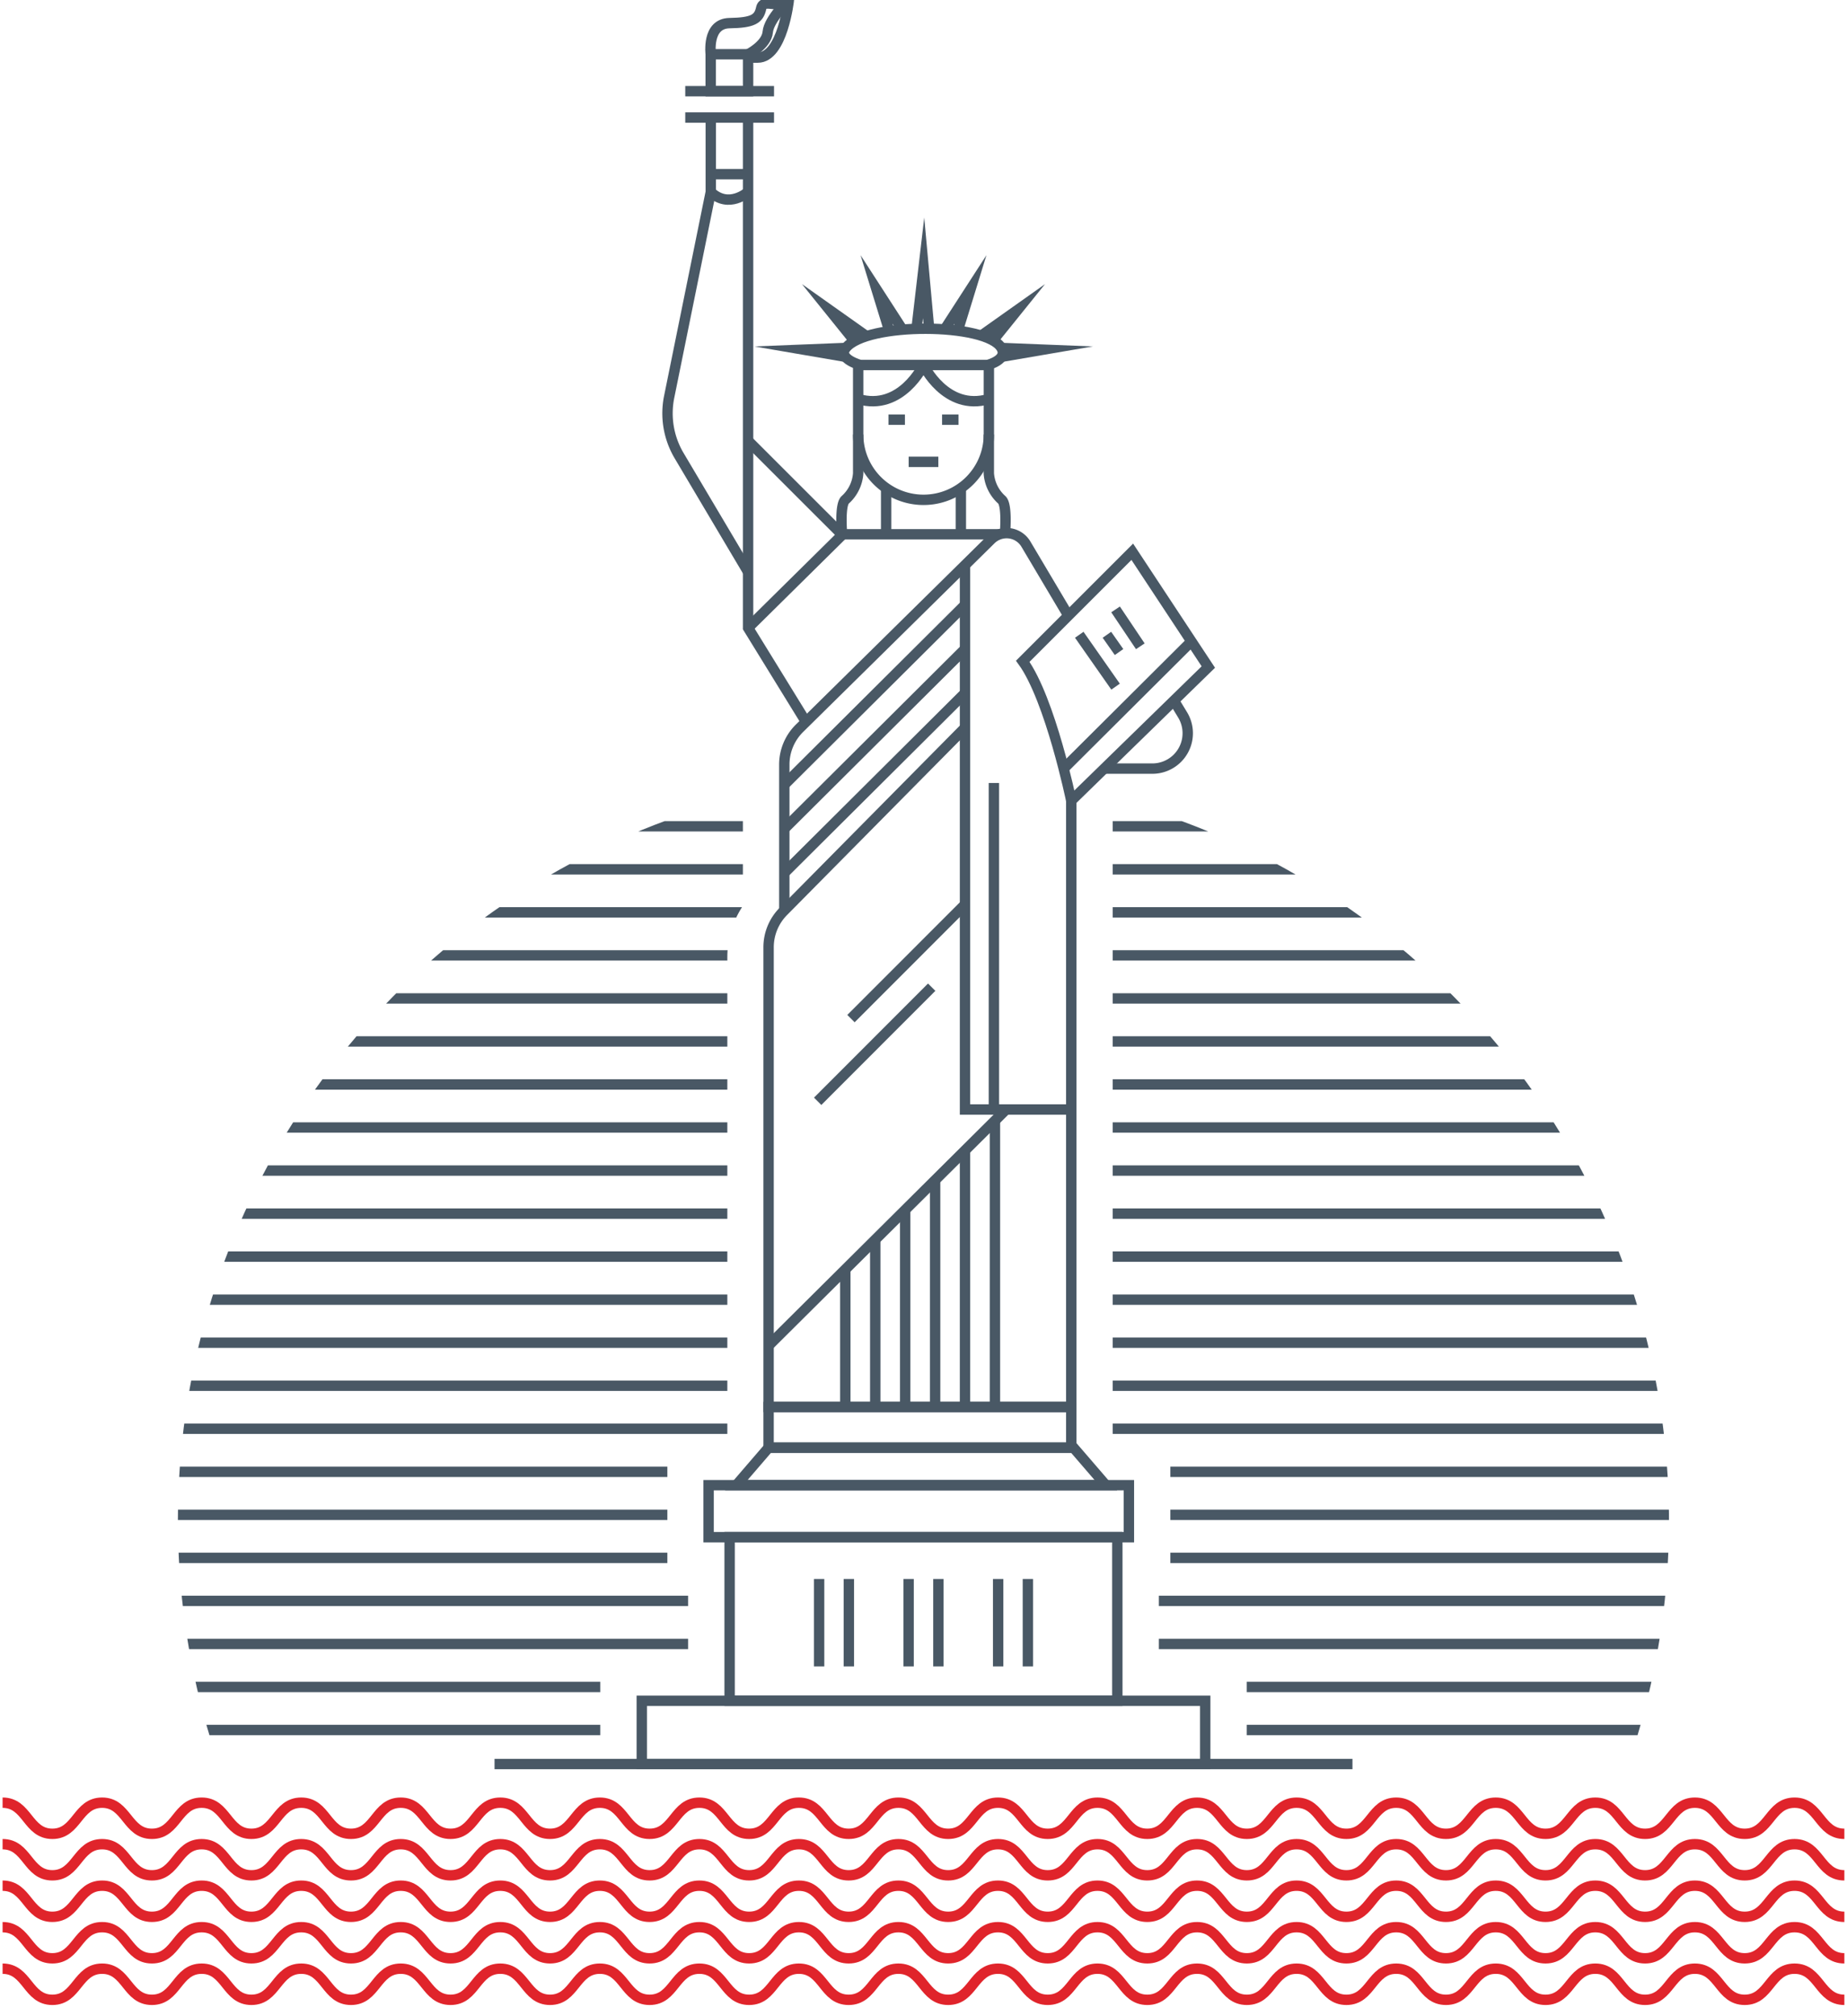 <svg id="Layer_1" data-name="Layer 1" xmlns="http://www.w3.org/2000/svg" xmlns:xlink="http://www.w3.org/1999/xlink" viewBox="0 0 356 388.55"><defs><style>.cls-1,.cls-2,.cls-3{fill:none;}.cls-2,.cls-5{stroke:#495865;}.cls-2,.cls-3,.cls-5{stroke-miterlimit:10;stroke-width:2px;}.cls-3{stroke:#e0242b;}.cls-4{clip-path:url(#clip-path);}.cls-5{fill:#fff;}</style><clipPath id="clip-path"><path class="cls-1" d="M226,157.63c-1.15,0-11.53-.42-11.53-.42V277.57l2.33,2.72h8.78v26h-2.22v15.55H240.3V350H115.7V321.85h16.93V306.3h-4v-26h9.67l1.89-2.2V184.61a17.74,17.74,0,0,1,3-10v-21A143.81,143.81,0,0,0,43.94,344.91c20.79,53.75,70.1,42.58,131.19,42.58,60.77,0,115.6,11.56,136.61-41.75A143.84,143.84,0,0,0,226,157.63Z"/></clipPath></defs><title>USA</title><line class="cls-2" x1="95.32" y1="340.04" x2="260.68" y2="340.04"/><rect class="cls-2" x="123.7" y="327.85" width="108.6" height="12.19"/><rect class="cls-2" x="140.63" y="296.3" width="74.73" height="31.54"/><line class="cls-2" x1="157.88" y1="304.37" x2="157.88" y2="321.22"/><line class="cls-2" x1="163.61" y1="304.37" x2="163.61" y2="321.22"/><line class="cls-2" x1="175.13" y1="304.37" x2="175.13" y2="321.22"/><line class="cls-2" x1="180.87" y1="304.37" x2="180.87" y2="321.22"/><line class="cls-2" x1="192.39" y1="304.37" x2="192.39" y2="321.22"/><line class="cls-2" x1="198.12" y1="304.37" x2="198.12" y2="321.22"/><rect class="cls-2" x="136.58" y="286.29" width="81.01" height="10.02"/><polygon class="cls-2" points="206.92 279.06 148.14 279.06 141.92 286.29 213.15 286.29 206.92 279.06"/><rect class="cls-2" x="148.14" y="271.21" width="58.34" height="7.84"/><line class="cls-2" x1="148.14" y1="259.39" x2="193.93" y2="213.87"/><line class="cls-2" x1="191.77" y1="271.21" x2="191.77" y2="215.96"/><line class="cls-2" x1="186" y1="271.21" x2="186" y2="221.75"/><line class="cls-2" x1="180.24" y1="271.21" x2="180.24" y2="227.48"/><line class="cls-2" x1="174.47" y1="271.21" x2="174.47" y2="233.21"/><line class="cls-2" x1="168.7" y1="271.21" x2="168.7" y2="238.95"/><line class="cls-2" x1="162.93" y1="271.21" x2="162.93" y2="244.68"/><polyline class="cls-2" points="206.48 213.87 186 213.87 186 109.03"/><line class="cls-2" x1="164.02" y1="196.35" x2="186" y2="174.35"/><line class="cls-2" x1="157.6" y1="212.29" x2="179.58" y2="190.29"/><path class="cls-2" d="M206.48,154.35V271.21H148.14v-88.6a9.83,9.83,0,0,1,2.85-6.93l35-35.39"/><path class="cls-2" d="M151.17,175.49V147.37a9.85,9.85,0,0,1,2.94-7L191,104a4.32,4.32,0,0,1,6.73.87l8.18,13.78"/><line class="cls-2" x1="151.17" y1="151.27" x2="186" y2="116.6"/><line class="cls-2" x1="151.17" y1="159.77" x2="186" y2="125.1"/><line class="cls-2" x1="151.17" y1="168.27" x2="186" y2="133.6"/><path class="cls-2" d="M197.13,127.47l21.11-21.11,14.66,22.22-26.42,25.77S202.46,134.8,197.13,127.47Z"/><line class="cls-2" x1="229.64" y1="123.64" x2="205.02" y2="148.16"/><line class="cls-2" x1="215.02" y1="117.47" x2="219.79" y2="124.58"/><line class="cls-2" x1="208.02" y1="122.36" x2="215.02" y2="132.36"/><line class="cls-2" x1="213.35" y1="122.36" x2="215.69" y2="125.69"/><path class="cls-2" d="M226.27,135.05l1.67,2.75a6.82,6.82,0,0,1-5.83,10.36h-9.28"/><polyline class="cls-2" points="155.34 139.14 144.19 121.03 144.19 22.66"/><path class="cls-2" d="M137,22.66V37l-8,39.4a16,16,0,0,0,1.9,11.44l13.28,22.39"/><path class="cls-2" d="M144.19,37s-3.69,3.33-7.21,0"/><line class="cls-2" x1="136.98" y1="33.57" x2="144.19" y2="33.57"/><line class="cls-2" x1="132.08" y1="22.66" x2="149.19" y2="22.66"/><line class="cls-2" x1="132.08" y1="17.58" x2="149.19" y2="17.58"/><rect class="cls-2" x="136.98" y="10.46" width="7.21" height="7.12"/><path class="cls-2" d="M137,10.46s-.83-5.92,3.61-6,5.64-.74,6.1-2.87S150.3,2,152.05,0c0,0-1.2,11.1-6,11.1h-1.55"/><path class="cls-2" d="M144.19,10.46s3.57-1.77,3.79-4.29S152.05,0,152.05,0"/><polyline class="cls-2" points="144.19 84.96 162.34 103.1 144.19 121.03"/><line class="cls-2" x1="192.7" y1="102.99" x2="162.34" y2="102.99"/><path class="cls-2" d="M165.41,70.36h25.19a0,0,0,0,1,0,0v13.4A12.59,12.59,0,0,1,178,96.35h0a12.59,12.59,0,0,1-12.59-12.59V70.36a0,0,0,0,1,0,0Z"/><line class="cls-2" x1="175.14" y1="89.03" x2="180.86" y2="89.03"/><path class="cls-2" d="M190.59,83.76v7.49a7.56,7.56,0,0,0,2.5,5.1c1.1,1,.61,6.54.61,6.54"/><path class="cls-2" d="M165.41,83.76v7.49a7.56,7.56,0,0,1-2.5,5.1c-1.1,1-.61,6.54-.61,6.54"/><line class="cls-2" x1="170.8" y1="94.3" x2="170.8" y2="102.99"/><line class="cls-2" x1="185.2" y1="94.3" x2="185.2" y2="102.99"/><path class="cls-2" d="M178,70.36s4.28,9,12.59,6.56"/><path class="cls-2" d="M178,70.36s-4.28,9-12.59,6.56"/><line class="cls-2" x1="181.58" y1="80.9" x2="184.75" y2="80.9"/><line class="cls-2" x1="171.25" y1="80.9" x2="174.42" y2="80.9"/><path class="cls-2" d="M165.81,70.36s-4.42-1.2-2.79-3.28c3.92-5,27.19-4.9,30,0,1.33,2.28-2.68,3.28-2.68,3.28"/><polyline class="cls-2" points="193.1 68.77 201.09 67.4 193.09 67.08"/><polyline class="cls-2" points="189.14 64.69 196.13 59.74 191.4 65.61"/><polyline class="cls-2" points="182.14 63.39 187.06 55.78 184.61 63.75"/><polyline class="cls-2" points="162.9 68.77 154.91 67.4 162.91 67.08"/><polyline class="cls-2" points="166.86 64.69 159.87 59.74 164.6 65.61"/><polyline class="cls-2" points="173.86 63.39 168.94 55.78 171.39 63.75"/><polyline class="cls-2" points="176.65 63.4 178.02 51.63 179.09 63.4"/><line class="cls-2" x1="191.57" y1="150.93" x2="191.57" y2="213.87"/><path class="cls-3" d="M.5,347.49c4.8,0,4.8,6,9.59,6s4.8-6,9.59-6,4.8,6,9.6,6,4.79-6,9.59-6,4.8,6,9.59,6,4.8-6,9.6-6,4.79,6,9.59,6,4.8-6,9.59-6,4.8,6,9.6,6,4.79-6,9.59-6,4.8,6,9.59,6,4.8-6,9.6-6,4.79,6,9.59,6,4.8-6,9.6-6,4.79,6,9.59,6,4.79-6,9.59-6,4.79,6,9.59,6,4.8-6,9.59-6,4.8,6,9.59,6,4.8-6,9.6-6,4.79,6,9.59,6,4.8-6,9.59-6,4.8,6,9.6,6,4.79-6,9.59-6,4.8,6,9.6,6,4.79-6,9.59-6,4.8,6,9.6,6,4.8-6,9.6-6,4.79,6,9.59,6,4.8-6,9.6-6,4.8,6,9.59,6,4.8-6,9.6-6,4.8,6,9.59,6,4.8-6,9.6-6,4.8,6,9.6,6,4.8-6,9.61-6,4.8,6,9.6,6"/><path class="cls-3" d="M.5,355.49c4.8,0,4.8,6,9.59,6s4.8-6,9.59-6,4.8,6,9.6,6,4.79-6,9.59-6,4.8,6,9.59,6,4.8-6,9.6-6,4.79,6,9.59,6,4.8-6,9.59-6,4.8,6,9.6,6,4.79-6,9.59-6,4.8,6,9.59,6,4.8-6,9.6-6,4.79,6,9.59,6,4.8-6,9.6-6,4.79,6,9.59,6,4.79-6,9.59-6,4.79,6,9.59,6,4.8-6,9.59-6,4.8,6,9.59,6,4.8-6,9.6-6,4.79,6,9.59,6,4.8-6,9.59-6,4.8,6,9.6,6,4.79-6,9.59-6,4.8,6,9.6,6,4.79-6,9.59-6,4.8,6,9.6,6,4.8-6,9.6-6,4.79,6,9.59,6,4.8-6,9.6-6,4.8,6,9.59,6,4.8-6,9.6-6,4.8,6,9.59,6,4.8-6,9.6-6,4.8,6,9.6,6,4.8-6,9.61-6,4.8,6,9.6,6"/><path class="cls-3" d="M.5,363.49c4.8,0,4.8,6,9.59,6s4.8-6,9.59-6,4.8,6,9.6,6,4.79-6,9.59-6,4.8,6,9.59,6,4.8-6,9.6-6,4.79,6,9.59,6,4.8-6,9.59-6,4.8,6,9.6,6,4.79-6,9.59-6,4.8,6,9.59,6,4.8-6,9.6-6,4.79,6,9.59,6,4.8-6,9.6-6,4.79,6,9.59,6,4.79-6,9.59-6,4.79,6,9.59,6,4.8-6,9.59-6,4.8,6,9.59,6,4.8-6,9.6-6,4.79,6,9.59,6,4.8-6,9.59-6,4.8,6,9.6,6,4.79-6,9.59-6,4.8,6,9.6,6,4.79-6,9.59-6,4.8,6,9.6,6,4.8-6,9.6-6,4.79,6,9.59,6,4.8-6,9.6-6,4.8,6,9.59,6,4.8-6,9.6-6,4.8,6,9.59,6,4.8-6,9.6-6,4.8,6,9.6,6,4.8-6,9.61-6,4.8,6,9.6,6"/><path class="cls-3" d="M.5,371.49c4.8,0,4.8,6,9.59,6s4.8-6,9.59-6,4.8,6,9.6,6,4.79-6,9.59-6,4.8,6,9.59,6,4.8-6,9.6-6,4.79,6,9.59,6,4.8-6,9.59-6,4.8,6,9.6,6,4.79-6,9.59-6,4.8,6,9.59,6,4.8-6,9.6-6,4.79,6,9.59,6,4.8-6,9.6-6,4.79,6,9.59,6,4.79-6,9.59-6,4.79,6,9.59,6,4.8-6,9.59-6,4.8,6,9.59,6,4.8-6,9.6-6,4.79,6,9.59,6,4.8-6,9.59-6,4.8,6,9.6,6,4.79-6,9.59-6,4.8,6,9.6,6,4.79-6,9.59-6,4.8,6,9.6,6,4.8-6,9.6-6,4.79,6,9.59,6,4.8-6,9.6-6,4.8,6,9.59,6,4.8-6,9.6-6,4.8,6,9.59,6,4.8-6,9.6-6,4.8,6,9.6,6,4.8-6,9.61-6,4.8,6,9.6,6"/><path class="cls-3" d="M.5,379.49c4.8,0,4.8,6,9.59,6s4.8-6,9.59-6,4.8,6,9.6,6,4.79-6,9.59-6,4.8,6,9.59,6,4.8-6,9.6-6,4.79,6,9.59,6,4.8-6,9.59-6,4.8,6,9.6,6,4.79-6,9.59-6,4.8,6,9.59,6,4.8-6,9.6-6,4.79,6,9.59,6,4.8-6,9.6-6,4.79,6,9.59,6,4.79-6,9.59-6,4.79,6,9.59,6,4.8-6,9.59-6,4.8,6,9.59,6,4.8-6,9.6-6,4.79,6,9.59,6,4.8-6,9.59-6,4.8,6,9.6,6,4.79-6,9.59-6,4.8,6,9.6,6,4.79-6,9.59-6,4.8,6,9.6,6,4.8-6,9.6-6,4.79,6,9.59,6,4.8-6,9.6-6,4.8,6,9.59,6,4.8-6,9.6-6,4.8,6,9.59,6,4.8-6,9.6-6,4.8,6,9.6,6,4.8-6,9.61-6,4.8,6,9.6,6"/><g class="cls-4"><line class="cls-5" x1="12" y1="68.03" x2="344" y2="68.03"/><line class="cls-5" x1="12" y1="76.32" x2="344" y2="76.32"/><line class="cls-5" x1="12" y1="84.62" x2="344" y2="84.62"/><line class="cls-5" x1="12" y1="92.91" x2="344" y2="92.91"/><line class="cls-5" x1="12" y1="101.21" x2="344" y2="101.21"/><line class="cls-5" x1="12" y1="109.5" x2="344" y2="109.5"/><line class="cls-5" x1="12" y1="117.8" x2="344" y2="117.8"/><line class="cls-5" x1="12" y1="126.1" x2="344" y2="126.1"/><line class="cls-5" x1="12" y1="134.39" x2="344" y2="134.39"/><line class="cls-5" x1="12" y1="142.69" x2="344" y2="142.69"/><line class="cls-5" x1="12" y1="150.98" x2="344" y2="150.98"/><line class="cls-5" x1="12" y1="159.28" x2="344" y2="159.28"/><line class="cls-5" x1="12" y1="167.57" x2="344" y2="167.57"/><line class="cls-5" x1="12" y1="175.87" x2="344" y2="175.87"/><line class="cls-5" x1="12" y1="184.16" x2="344" y2="184.16"/><line class="cls-5" x1="12" y1="192.46" x2="344" y2="192.46"/><line class="cls-5" x1="12" y1="200.75" x2="344" y2="200.75"/><line class="cls-5" x1="12" y1="209.05" x2="344" y2="209.05"/><line class="cls-5" x1="12" y1="217.34" x2="344" y2="217.34"/><line class="cls-5" x1="12" y1="225.64" x2="344" y2="225.64"/><line class="cls-5" x1="12" y1="233.94" x2="344" y2="233.94"/><line class="cls-5" x1="12" y1="242.23" x2="344" y2="242.23"/><line class="cls-5" x1="12" y1="250.53" x2="344" y2="250.53"/><line class="cls-5" x1="12" y1="258.82" x2="344" y2="258.82"/><line class="cls-5" x1="12" y1="267.12" x2="344" y2="267.12"/><line class="cls-5" x1="12" y1="275.41" x2="344" y2="275.41"/><line class="cls-5" x1="12" y1="283.71" x2="344" y2="283.71"/><line class="cls-5" x1="12" y1="292" x2="344" y2="292"/><line class="cls-5" x1="12" y1="300.3" x2="344" y2="300.3"/><line class="cls-5" x1="12" y1="308.59" x2="344" y2="308.59"/><line class="cls-5" x1="12" y1="316.89" x2="344" y2="316.89"/><line class="cls-5" x1="12" y1="325.18" x2="344" y2="325.18"/><line class="cls-5" x1="12" y1="333.48" x2="344" y2="333.48"/></g></svg>